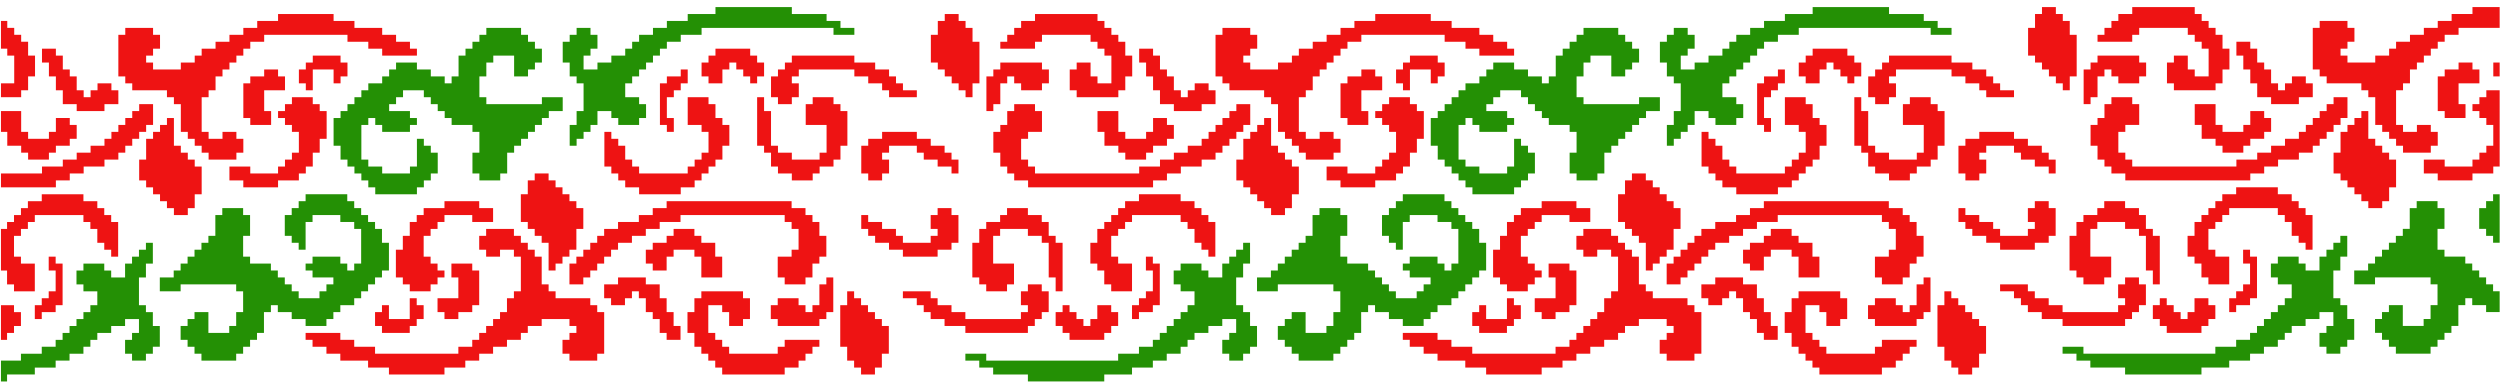 <svg width="1922" height="294" viewBox="0 0 1922 294" fill="none" xmlns="http://www.w3.org/2000/svg">
<g clip-path="url(#clip0_12_11283)">
<path d="M432.61 74.735V85.396H421.932V90.735H416.609V96.057H411.254V101.38H405.932V106.719H400.593V112.041H395.254V117.38H389.915V133.363H384.576V138.702H368.56V133.363H363.221V117.38H368.56V101.38H363.221V96.057H347.205V90.735H341.882V85.396H336.527V80.074H331.204V74.735H325.849V69.412H309.849V74.735H304.494V80.074H299.171V85.396H315.171V90.735H320.527V96.057H315.171V101.38H293.816V96.057H288.494V90.735H283.155V96.057H277.816V122.702H283.155V128.041H293.816V133.363H315.171V128.041H320.527V106.719H325.849V112.041H331.204V117.38H336.527V133.363H331.204V138.702H325.849V144.025H320.527V149.363H288.494V144.025H283.155V138.702H277.816V133.363H272.494V128.041H267.138V122.702H261.816V112.041H256.461V90.735H261.816V85.396H267.138V80.074H272.494V74.735H277.816V69.412H283.155V64.074H293.816V58.751H299.171V53.413H304.494V48.09H320.527V53.413H331.204V58.751H341.882V64.074H347.205V58.751H352.543V42.751H357.882V37.429H363.221V32.106H368.56V26.768H373.899V21.445H400.593V26.768H405.932V32.106H411.254V37.429H416.609V48.09H411.254V53.413H405.932V58.751H395.254V42.751H379.238V48.09H373.899V58.751H368.56V74.735H373.899V80.074H416.609V74.735H432.61Z" fill="#249005"/>
<path d="M26.928 42.754V58.754H21.606V69.415H16.267V74.738H-15.766V69.415H-21.105V53.416H-15.766V48.093H-5.089V58.754H0.25V64.077H10.928V42.754H5.589V37.432H0.25V32.109H-5.089V26.771H-42.444V32.109H-47.799V37.432H-74.477V32.109H-69.155V26.771H-63.8V21.448H-58.477V16.11H-47.799V10.787H0.25V16.11H5.589V21.448H10.928V26.771H16.267V32.109H21.606V42.754H26.928Z" fill="#EE1313"/>
<path d="M58.964 96.056V106.717H53.642V112.039H42.964V117.378H37.609V122.701H21.609V117.378H16.27V112.039H5.592V101.378H0.253V85.394H16.27V101.378H21.609V106.717H37.609V101.378H42.964V90.733H53.642V96.056H58.964Z" fill="#EE1313"/>
<path d="M90.992 69.409V80.071H80.314V85.393H58.959V80.071H48.281V69.409H42.959V58.748H37.603V48.087H32.281V37.426H42.959V42.748H48.281V53.409H53.636V58.748H58.959V69.409H64.314V74.732H69.636V69.409H74.975V64.071H85.653V69.409H90.992Z" fill="#EE1313"/>
<path d="M117.672 80.074V96.058H112.35V101.38H106.994V106.719H101.672V112.041H96.316V117.38H90.994V122.703H80.316V128.041H64.316V133.364H53.639V138.703H42.961V144.025H-53.122V138.703H-63.8V133.364H-69.155V128.041H-74.477V117.38H-79.832V101.38H-74.477V96.058H-69.155V85.397H-63.8V80.074H-47.8V85.397H-42.444V101.38H-53.122V106.719H-58.477V122.703H-53.122V128.041H-47.8V133.364H32.283V128.041H48.283V122.703H58.961V117.38H69.639V112.041H80.316V106.719H85.655V101.38H90.994V96.058H96.316V90.735H101.672V85.397H106.994V80.074H117.672Z" fill="#EE1313"/>
<path d="M320.529 37.432V42.754H293.819V37.432H283.157V32.109H267.141V26.771H203.091V32.109H192.413V37.432H187.075V42.754H181.736V48.093H176.397V53.416H171.058V58.754H165.719V69.415H160.38V74.738H155.042V101.383H160.38V106.722H171.058V101.383H181.736V106.722H187.075V117.383H181.736V122.705H160.38V117.383H155.042V112.044H149.703V106.722H144.38V101.383H139.025V80.077H133.703V74.738H128.347V69.415H101.67V64.077H96.314V58.754H90.992V26.771H96.314V21.448H117.67V26.771H123.025V37.432H117.67V42.754H112.347V48.093H117.67V53.416H139.025V48.093H149.703V42.754H155.042V37.432H165.719V32.109H176.397V26.771H187.075V21.448H197.752V16.11H213.769V10.787H256.463V16.11H272.496V21.448H293.819V26.771H304.496V32.109H315.174V37.432H320.529Z" fill="#EE1313"/>
<path d="M219.111 58.751V69.412H203.094V85.396H208.433V96.057H192.417V90.735H187.078V64.073H192.417V58.751H203.094V53.412H213.772V58.751H219.111Z" fill="#EE1313"/>
<path d="M251.122 85.396V106.718H245.784V117.379H240.445V128.04H235.106V133.363H229.767V138.702H213.767V144.024H187.056V138.702H176.379V128.04H192.412V133.363H213.767V128.04H219.089V122.702H224.428V117.379H229.767V101.379H224.428V96.057H219.089V90.734H213.767V85.396H219.089V80.073H224.428V74.734H240.445V80.073H245.784V85.396H251.122Z" fill="#EE1313"/>
<path d="M155.042 128.042V149.365H149.703V160.026H144.38V165.348H133.703V160.026H128.347V154.687H123.025V149.365H117.67V144.026H112.347V138.704H106.992V122.703H112.347V106.72H117.67V101.381H123.025V96.059H128.347V90.736H133.703V112.042H139.025V117.381H144.38V122.703H149.703V128.042H155.042Z" fill="#EE1313"/>
<path d="M267.14 48.089V58.75H261.818V64.072H256.463V53.411H240.463V69.411H235.107V64.072H229.785V53.411H235.107V48.089H240.463V42.75H261.818V48.089H267.14Z" fill="#EE1313"/>
<path d="M656.832 21.445V26.768H640.799V21.445H539.377V26.768H523.361V32.107H512.683V37.429H507.361V42.751H502.005V48.09H496.683V53.413H491.344V58.751H486.005V64.074H480.667V74.735H491.344V80.074H496.683V90.735H491.344V96.057H475.328V90.735H470.005V85.396H459.328V96.057H453.972V101.38H448.65V106.719H443.295V112.041H437.972V96.057H443.295V85.396H448.65V64.074H443.295V58.751H437.972V48.09H432.617V32.107H437.972V26.768H443.295V21.445H453.972V26.768H459.328V37.429H453.972V42.751H448.65V53.413H459.328V48.09H470.005V42.751H480.667V37.429H486.005V32.107H491.344V26.768H502.005V21.445H512.683V16.107H528.716V10.784H550.055V5.445H608.766V10.784H635.477V16.107H646.154V21.445H656.832Z" fill="#249005"/>
<path d="M587.42 48.087V58.748H582.082V64.071H576.743V58.748H571.404V53.409H566.065V48.087H560.726V53.409H555.387V64.071H544.71V58.748H539.371V48.087H544.71V42.748H550.049V37.426H576.743V42.748H582.082V48.087H587.42Z" fill="#EE1313"/>
<path d="M651.47 85.396V112.04H646.148V122.702H640.793V128.04H630.115V133.363H624.793V138.702H608.759V133.363H598.098V128.04H592.759V117.379H587.421V112.04H582.082V74.734H587.421V85.396H592.759V112.04H598.098V117.379H608.759V122.702H630.115V117.379H635.47V96.057H619.437V80.073H624.793V74.734H640.793V80.073H646.148V85.396H651.47Z" fill="#EE1313"/>
<path d="M528.711 53.412V64.073H523.355V69.412H518.033V74.734H512.678V90.735H518.033V101.379H512.678V96.057H507.355V64.073H512.678V58.751H523.355V53.412H528.711Z" fill="#EE1313"/>
<path d="M560.727 96.057V112.04H555.388V122.702H550.049V128.04H544.71V133.363H539.372V138.702H534.033V144.024H523.355V149.363H491.338V144.024H480.661V138.702H475.322V133.363H470V128.04H464.644V101.379H470V106.718H475.322V112.04H480.661V122.702H486V128.04H491.338V133.363H528.71V128.04H534.033V122.702H539.372V117.379H544.71V101.379H539.372V96.057H528.71V74.734H544.71V80.073H550.049V90.734H555.388V96.057H560.727Z" fill="#EE1313"/>
<path d="M704.861 69.411V74.734H683.505V69.411H678.167V64.072H667.489V58.75H656.828V53.411H614.117V58.75H608.761V64.072H614.117V74.734H608.761V80.073H598.1V74.734H592.761V58.75H598.1V53.411H603.439V48.089H608.761V42.75H656.828V48.089H672.828V53.411H683.505V58.75H688.844V64.072H694.183V69.411H704.861Z" fill="#EE1313"/>
<path d="M736.876 122.703V133.364H731.537V128.042H720.859V122.703H710.181V117.381H704.859V112.042H683.504V117.381H678.165V122.703H683.504V133.364H678.165V138.703H667.487V133.364H662.148V112.042H667.487V106.72H678.165V101.381H704.859V106.72H715.537V112.042H726.214V117.381H731.537V122.703H736.876Z" fill="#EE1313"/>
<path d="M1276.12 74.735V85.396H1265.45V90.735H1260.12V96.057H1254.77V101.38H1249.45V106.719H1244.11V112.041H1238.77V117.38H1233.43V133.363H1228.09V138.702H1212.07V133.363H1206.73V117.38H1212.07V101.38H1206.73V96.057H1190.72V90.735H1185.4V85.396H1180.04V80.074H1174.72V74.735H1169.36V69.412H1153.36V74.735H1148.01V80.074H1142.69V85.396H1158.69V90.735H1164.04V96.057H1158.69V101.38H1137.33V96.057H1132.01V90.735H1126.67V96.057H1121.33V122.702H1126.67V128.041H1137.33V133.363H1158.69V128.041H1164.04V106.719H1169.36V112.041H1174.72V117.38H1180.04V133.363H1174.72V138.702H1169.36V144.025H1164.04V149.363H1132.01V144.025H1126.67V138.702H1121.33V133.363H1116.01V128.041H1110.65V122.702H1105.33V112.041H1099.97V90.735H1105.33V85.396H1110.65V80.074H1116.01V74.735H1121.33V69.412H1126.67V64.074H1137.33V58.751H1142.69V53.413H1148.01V48.09H1164.04V53.413H1174.72V58.751H1185.4V64.074H1190.72V58.751H1196.06V42.751H1201.4V37.429H1206.73V32.106H1212.07V26.768H1217.41V21.445H1244.11V26.768H1249.45V32.106H1254.77V37.429H1260.12V48.09H1254.77V53.413H1249.45V58.751H1238.77V42.751H1222.75V48.09H1217.41V58.751H1212.07V74.735H1217.41V80.074H1260.12V74.735H1276.12Z" fill="#249005"/>
<path d="M753 32.109V64.077H747.677V74.738H742.322V69.415H737V64.077H731.661V58.754H726.322V53.416H720.983V48.093H715.644V26.771H720.983V16.11H726.322V10.787H737V16.11H742.322V21.448H747.677V32.109H753Z" fill="#EE1313"/>
<path d="M806.388 53.41V64.072H801.066V69.41H785.033V64.072H779.711V58.749H774.355V64.072H769.033V80.072H763.678V85.394H758.355V58.749H763.678V53.41H769.033V48.088H801.066V53.41H806.388Z" fill="#EE1313"/>
<path d="M870.44 42.754V58.754H865.118V69.415H859.779V74.738H827.746V69.415H822.407V53.416H827.746V48.093H838.423V58.754H843.762V64.077H854.44V42.754H849.101V37.432H843.762V32.109H838.423V26.771H801.068V32.109H795.713V37.432H769.035V32.109H774.357V26.771H779.713V21.448H785.035V16.11H795.713V10.787H843.762V16.11H849.101V21.448H854.44V26.771H859.779V32.109H865.118V42.754H870.44Z" fill="#EE1313"/>
<path d="M902.476 96.056V106.717H897.154V112.039H886.476V117.378H881.121V122.701H865.121V117.378H859.782V112.039H849.104V101.378H843.765V85.394H859.782V101.378H865.121V106.717H881.121V101.378H886.476V90.733H897.154V96.056H902.476Z" fill="#EE1313"/>
<path d="M934.504 69.409V80.071H923.826V85.393H902.47V80.071H891.793V69.409H886.47V58.748H881.115V48.087H875.793V37.426H886.47V42.748H891.793V53.409H897.148V58.748H902.47V69.409H907.826V74.732H913.148V69.409H918.487V64.071H929.165V69.409H934.504Z" fill="#EE1313"/>
<path d="M961.184 80.074V96.058H955.861V101.38H950.506V106.719H945.184V112.041H939.828V117.38H934.506V122.703H923.828V128.041H907.828V133.364H897.151V138.703H886.473V144.025H790.39V138.703H779.712V133.364H774.357V128.041H769.035V117.38H763.679V101.38H769.035V96.058H774.357V85.397H779.712V80.074H795.712V85.397H801.068V101.38H790.39V106.719H785.035V122.703H790.39V128.041H795.712V133.364H875.795V128.041H891.795V122.703H902.473V117.38H913.151V112.041H923.828V106.719H929.167V101.38H934.506V96.058H939.828V90.735H945.184V85.397H950.506V80.074H961.184Z" fill="#EE1313"/>
<path d="M1164.04 37.432V42.754H1137.33V37.432H1126.67V32.109H1110.65V26.771H1046.6V32.109H1035.93V37.432H1030.59V42.754H1025.25V48.093H1019.91V53.416H1014.57V58.754H1009.23V69.415H1003.89V74.738H998.553V101.383H1003.89V106.722H1014.57V101.383H1025.25V106.722H1030.59V117.383H1025.25V122.705H1003.89V117.383H998.553V112.044H993.214V106.722H987.892V101.383H982.537V80.077H977.214V74.738H971.859V69.415H945.181V64.077H939.826V58.754H934.504V26.771H939.826V21.448H961.181V26.771H966.537V37.432H961.181V42.754H955.859V48.093H961.181V53.416H982.537V48.093H993.214V42.754H998.553V37.432H1009.23V32.109H1019.91V26.771H1030.59V21.448H1041.27V16.11H1057.28V10.787H1099.98V16.11H1116.01V21.448H1137.33V26.771H1148.01V32.109H1158.69V37.432H1164.04Z" fill="#EE1313"/>
<path d="M1062.62 58.751V69.412H1046.61V85.396H1051.95V96.057H1035.93V90.735H1030.59V64.073H1035.93V58.751H1046.61V53.412H1057.29V58.751H1062.62Z" fill="#EE1313"/>
<path d="M1094.64 85.396V106.718H1089.3V117.379H1083.96V128.04H1078.62V133.363H1073.28V138.702H1057.28V144.024H1030.57V138.702H1019.89V128.04H1035.93V133.363H1057.28V128.04H1062.6V122.702H1067.94V117.379H1073.28V101.379H1067.94V96.057H1062.6V90.734H1057.28V85.396H1062.6V80.073H1067.94V74.734H1083.96V80.073H1089.3V85.396H1094.64Z" fill="#EE1313"/>
<path d="M998.553 128.042V149.365H993.214V160.026H987.892V165.348H977.214V160.026H971.859V154.687H966.537V149.365H961.181V144.026H955.859V138.704H950.504V122.703H955.859V106.72H961.181V101.381H966.537V96.059H971.859V90.736H977.214V112.042H982.537V117.381H987.892V122.703H993.214V128.042H998.553Z" fill="#EE1313"/>
<path d="M1110.65 48.089V58.75H1105.33V64.072H1099.97V53.411H1083.97V69.411H1078.62V64.072H1073.29V53.411H1078.62V48.089H1083.97V42.75H1105.33V48.089H1110.65Z" fill="#EE1313"/>
<path d="M1500.35 21.445V26.768H1484.31V21.445H1382.89V26.768H1366.87V32.107H1356.2V37.429H1350.87V42.751H1345.52V48.09H1340.2V53.413H1334.86V58.751H1329.52V64.074H1324.18V74.735H1334.86V80.074H1340.2V90.735H1334.86V96.057H1318.84V90.735H1313.52V85.396H1302.84V96.057H1297.49V101.38H1292.16V106.719H1286.81V112.041H1281.49V96.057H1286.81V85.396H1292.16V64.074H1286.81V58.751H1281.49V48.09H1276.13V32.107H1281.49V26.768H1286.81V21.445H1297.49V26.768H1302.84V37.429H1297.49V42.751H1292.16V53.413H1302.84V48.09H1313.52V42.751H1324.18V37.429H1329.52V32.107H1334.86V26.768H1345.52V21.445H1356.2V16.107H1372.23V10.784H1393.57V5.445H1452.28V10.784H1478.99V16.107H1489.67V21.445H1500.35Z" fill="#249005"/>
<path d="M1430.93 48.087V58.748H1425.6V64.071H1420.26V58.748H1414.92V53.409H1409.58V48.087H1404.24V53.409H1398.9V64.071H1388.22V58.748H1382.88V48.087H1388.22V42.748H1393.56V37.426H1420.26V42.748H1425.6V48.087H1430.93Z" fill="#EE1313"/>
<path d="M1494.98 85.396V112.04H1489.66V122.702H1484.31V128.04H1473.63V133.363H1468.31V138.702H1452.27V133.363H1441.61V128.04H1436.27V117.379H1430.93V112.04H1425.6V74.734H1430.93V85.396H1436.27V112.04H1441.61V117.379H1452.27V122.702H1473.63V117.379H1478.98V96.057H1462.95V80.073H1468.31V74.734H1484.31V80.073H1489.66V85.396H1494.98Z" fill="#EE1313"/>
<path d="M1372.22 53.412V64.073H1366.87V69.412H1361.55V74.734H1356.19V90.735H1361.55V101.379H1356.19V96.057H1350.87V64.073H1356.19V58.751H1366.87V53.412H1372.22Z" fill="#EE1313"/>
<path d="M1404.24 96.057V112.04H1398.9V122.702H1393.56V128.04H1388.22V133.363H1382.89V138.702H1377.55V144.024H1366.87V149.363H1334.85V144.024H1324.17V138.702H1318.84V133.363H1313.51V128.04H1308.16V101.379H1313.51V106.718H1318.84V112.04H1324.17V122.702H1329.51V128.04H1334.85V133.363H1372.22V128.04H1377.55V122.702H1382.89V117.379H1388.22V101.379H1382.89V96.057H1372.22V74.734H1388.22V80.073H1393.56V90.734H1398.9V96.057H1404.24Z" fill="#EE1313"/>
<path d="M1548.37 69.411V74.734H1527.02V69.411H1521.68V64.072H1511V58.75H1500.34V53.411H1457.63V58.75H1452.28V64.072H1457.63V74.734H1452.28V80.073H1441.61V74.734H1436.28V58.75H1441.61V53.411H1446.95V48.089H1452.28V42.75H1500.34V48.089H1516.34V53.411H1527.02V58.75H1532.36V64.072H1537.7V69.411H1548.37Z" fill="#EE1313"/>
<path d="M1580.39 122.703V133.364H1575.05V128.042H1564.37V122.703H1553.69V117.381H1548.37V112.042H1527.02V117.381H1521.68V122.703H1527.02V133.364H1521.68V138.703H1511V133.364H1505.66V112.042H1511V106.72H1521.68V101.381H1548.37V106.72H1559.05V112.042H1569.73V117.381H1575.05V122.703H1580.39Z" fill="#EE1313"/>
<path d="M122.863 223.959V213.297H133.541V207.959H138.863V202.636H144.218V197.314H149.541V191.975H154.88V186.653H160.218V181.314H165.557V165.33H170.896V159.991H186.913V165.33H192.251V181.314H186.913V197.314H192.251V202.636H208.268V207.959H213.59V213.297H218.946V218.62H224.268V223.959H229.623V229.281H245.623V223.959H250.962V218.62H256.301V213.297H240.285V207.959H234.946V202.636H240.285V197.314H261.64V202.636H266.979V207.959H272.318V202.636H277.657V175.991H272.318V170.653H261.64V165.33H240.285V170.653H234.946V191.975H229.623V186.653H224.268V181.314H218.946V165.33H224.268V159.991H229.623V154.669H234.946V149.33H266.979V154.669H272.318V159.991H277.657V165.33H282.979V170.653H288.334V175.991H293.657V186.653H299.012V207.959H293.657V213.297H288.334V218.62H282.979V223.959H277.657V229.281H272.318V234.62H261.64V239.942H256.301V245.281H250.962V250.603H234.946V245.281H224.268V239.942H213.59V234.62H208.268V239.942H202.929V255.942H197.59V261.265H192.251V266.587H186.913V271.926H181.574V277.248H154.88V271.926H149.541V266.587H144.218V261.265H138.863V250.603H144.218V245.281H149.541V239.942H160.218V255.942H176.235V250.603H181.574V239.942H186.913V223.959H181.574V218.62H138.863V223.959H122.863Z" fill="#249005"/>
<path d="M645.98 266.591V234.624H651.303V223.963H656.641V229.285H661.98V234.624H667.303V239.946H672.658V245.285H677.98V250.608H683.336V271.93H677.98V282.591H672.658V287.914H661.98V282.591H656.641V277.252H651.303V266.591H645.98Z" fill="#EE1313"/>
<path d="M592.59 245.282V234.621H597.912V229.282H613.945V234.621H619.267V239.944H624.623V234.621H629.945V218.621H635.3V213.299H640.623V239.944H635.3V245.282H629.945V250.605H597.912V245.282H592.59Z" fill="#EE1313"/>
<path d="M528.539 255.947V239.946H533.861V229.285H539.2V223.963H571.233V229.285H576.572V245.285H571.233V250.608H560.555V239.946H555.217V234.624H544.539V255.947H549.878V261.269H555.217V266.591H560.555V271.93H597.911V266.591H603.266V261.269H629.944V266.591H624.621V271.93H619.266V277.252H613.944V282.591H603.266V287.914H555.217V282.591H549.878V277.252H544.539V271.93H539.2V266.591H533.861V255.947H528.539Z" fill="#EE1313"/>
<path d="M496.504 202.637V191.976H501.826V186.653H512.504V181.315H517.859V175.992H533.859V181.315H539.198V186.653H549.876V197.315H555.214V213.298H539.198V197.315H533.859V191.976H517.859V197.315H512.504V207.959H501.826V202.637H496.504Z" fill="#EE1313"/>
<path d="M464.472 229.282V218.621H475.15V213.299H496.505V218.621H507.183V229.282H512.505V239.944H517.861V250.605H523.183V261.266H512.505V255.944H507.183V245.282H501.828V239.944H496.505V229.282H491.15V223.96H485.828V229.282H480.472V234.621H469.795V229.282H464.472Z" fill="#EE1313"/>
<path d="M437.793 218.623V202.639H443.115V197.317H448.454V191.978H453.793V186.656H459.132V181.317H464.47V175.994H475.148V170.655H491.148V165.333H501.826V159.994H512.504V154.672H608.586V159.994H619.264V165.333H624.619V170.655H629.942V181.317H635.297V197.317H629.942V202.639H624.619V213.3H619.264V218.623H603.264V213.3H597.909V197.317H608.586V191.978H613.942V175.994H608.586V170.655H603.264V165.333H523.181V170.655H507.181V175.994H496.504V181.317H485.826V186.656H475.148V191.978H469.793V197.317H464.47V202.639H459.132V207.961H453.793V213.3H448.454V218.623H437.793Z" fill="#EE1313"/>
<path d="M234.949 261.265V255.943H261.643V261.265H272.321V266.588H288.337V271.927H352.387V266.588H363.065V261.265H368.404V255.943H373.742V250.604H379.081V245.282H384.42V239.943H389.759V229.282H395.098V223.959H400.437V197.315H395.098V191.976H384.42V197.315H373.742V191.976H368.404V181.315H373.742V175.992H395.098V181.315H400.437V186.653H405.775V191.976H411.098V197.315H416.453V218.621H421.776V223.959H427.131V229.282H453.809V234.621H459.147V239.943H464.486V271.927H459.147V277.249H437.809V271.927H432.453V261.265H437.809V255.943H443.131V250.604H437.809V245.282H416.453V250.604H405.775V255.943H400.437V261.265H389.759V266.588H379.081V271.927H368.404V277.249H357.726V282.588H341.709V287.91H299.015V282.588H282.982V277.249H261.643V271.927H250.965V266.588H240.288V261.265H234.949Z" fill="#EE1313"/>
<path d="M336.375 239.945V229.283H352.391V213.3H347.052V202.639H363.069V207.961H368.408V234.622H363.069V239.945H352.391V245.284H341.714V239.945H336.375Z" fill="#EE1313"/>
<path d="M304.355 213.3V191.978H309.694V181.317H315.033V170.655H320.372V165.333H325.711V159.994H341.711V154.672H368.421V159.994H379.083V170.655H363.066V165.333H341.711V170.655H336.388V175.994H331.049V181.317H325.711V197.317H331.049V202.639H336.388V207.961H341.711V213.3H336.388V218.623H331.049V223.962H315.033V218.623H309.694V213.3H304.355Z" fill="#EE1313"/>
<path d="M400.422 170.654V149.331H405.76V138.67H411.083V133.348H421.76V138.67H427.116V144.009H432.438V149.331H437.793V154.67H443.116V159.992H448.455V175.992H443.116V191.976H437.793V197.315H432.438V202.637H427.116V207.96H421.76V186.654H416.438V181.315H411.083V175.992H405.76V170.654H400.422Z" fill="#EE1313"/>
<path d="M288.336 250.606V239.944H293.658V234.622H299.013V245.283H315.013V229.283H320.369V234.622H325.691V245.283H320.369V250.606H315.013V255.944H293.658V250.606H288.336Z" fill="#EE1313"/>
<path d="M-101.348 277.25V271.928H-85.315V277.25H16.107V271.928H32.107V266.589H42.784V261.266H48.123V255.944H53.462V250.605H58.801V245.283H64.14V239.944H69.478V234.622H74.817V223.96H64.14V218.621H58.801V207.96H64.14V202.638H80.156V207.96H85.478V213.299H96.156V202.638H101.512V197.316H106.834V191.977H112.189V186.654H117.512V202.638H112.189V213.299H106.834V234.622H112.189V239.944H117.512V250.605H122.867V266.589H117.512V271.928H112.189V277.25H101.512V271.928H96.156V261.266H101.512V255.944H106.834V245.283H96.156V250.605H85.478V255.944H74.817V261.266H69.478V266.589H64.14V271.928H53.462V277.25H42.784V282.589H26.768V287.911H5.429V293.25H-53.282V287.911H-79.993V282.589H-90.67V277.25H-101.348Z" fill="#249005"/>
<path d="M-31.946 250.605V239.943H-26.607V234.621H-21.268V239.943H-15.929V245.282H-10.59V250.605H-5.252V245.282H0.087V234.621H10.765V239.943H16.104V250.605H10.765V255.944H5.426V261.266H-21.268V255.944H-26.607V250.605H-31.946Z" fill="#EE1313"/>
<path d="M26.765 245.286V234.624H32.104V229.286H37.443V223.963H42.782V207.963H37.443V197.318H42.782V202.641H48.12V234.624H42.782V239.947H32.104V245.286H26.765Z" fill="#EE1313"/>
<path d="M-5.25 202.636V186.653H0.088V175.991H5.427V170.653H10.766V165.33H16.105V159.991H21.444V154.669H32.105V149.33H64.138V154.669H74.816V159.991H80.154V165.33H85.477V170.653H90.832V197.314H85.477V191.975H80.154V186.653H74.816V175.991H69.477V170.653H64.138V165.33H26.766V170.653H21.444V175.991H16.105V181.314H10.766V197.314H16.105V202.636H26.766V223.959H10.766V218.62H5.427V207.959H0.088V202.636H-5.25Z" fill="#EE1313"/>
<path d="M966.39 223.959V213.297H977.068V207.959H982.39V202.636H987.746V197.314H993.068V191.975H998.407V186.653H1003.75V181.314H1009.09V165.33H1014.43V159.991H1030.44V165.33H1035.78V181.314H1030.44V197.314H1035.78V202.636H1051.8V207.959H1057.12V213.297H1062.48V218.62H1067.8V223.959H1073.15V229.281H1089.15V223.959H1094.49V218.62H1099.83V213.297H1083.81V207.959H1078.48V202.636H1083.81V197.314H1105.17V202.636H1110.51V207.959H1115.85V202.636H1121.19V175.991H1115.85V170.653H1105.17V165.33H1083.81V170.653H1078.48V191.975H1073.15V186.653H1067.8V181.314H1062.48V165.33H1067.8V159.991H1073.15V154.669H1078.48V149.33H1110.51V154.669H1115.85V159.991H1121.19V165.33H1126.51V170.653H1131.86V175.991H1137.19V186.653H1142.54V207.959H1137.19V213.297H1131.86V218.62H1126.51V223.959H1121.19V229.281H1115.85V234.62H1105.17V239.942H1099.83V245.281H1094.49V250.603H1078.48V245.281H1067.8V239.942H1057.12V234.62H1051.8V239.942H1046.46V255.942H1041.12V261.265H1035.78V266.587H1030.44V271.926H1025.1V277.248H998.407V271.926H993.068V266.587H987.746V261.265H982.39V250.603H987.746V245.281H993.068V239.942H1003.75V255.942H1019.76V250.603H1025.1V239.942H1030.44V223.959H1025.1V218.62H982.39V223.959H966.39Z" fill="#249005"/>
<path d="M1489.52 266.591V234.624H1494.84V223.963H1500.18V229.285H1505.52V234.624H1510.84V239.946H1516.2V245.285H1521.52V250.608H1526.88V271.93H1521.52V282.591H1516.2V287.914H1505.52V282.591H1500.18V277.252H1494.84V266.591H1489.52Z" fill="#EE1313"/>
<path d="M1436.13 245.281V234.619H1441.45V229.28H1457.49V234.619H1462.81V239.942H1468.16V234.619H1473.49V218.619H1478.84V213.297H1484.16V239.942H1478.84V245.281H1473.49V250.603H1441.45V245.281H1436.13Z" fill="#EE1313"/>
<path d="M1372.08 255.947V239.946H1377.4V229.285H1382.74V223.963H1414.77V229.285H1420.11V245.285H1414.77V250.608H1404.1V239.946H1398.76V234.624H1388.08V255.947H1393.42V261.269H1398.76V266.591H1404.1V271.93H1441.45V266.591H1446.81V261.269H1473.48V266.591H1468.16V271.93H1462.81V277.252H1457.48V282.591H1446.81V287.914H1398.76V282.591H1393.42V277.252H1388.08V271.93H1382.74V266.591H1377.4V255.947H1372.08Z" fill="#EE1313"/>
<path d="M1340.05 202.635V191.974H1345.37V186.651H1356.05V181.313H1361.4V175.99H1377.4V181.313H1382.74V186.651H1393.42V197.313H1398.76V213.296H1382.74V197.313H1377.4V191.974H1361.4V197.313H1356.05V207.957H1345.37V202.635H1340.05Z" fill="#EE1313"/>
<path d="M1308.01 229.28V218.619H1318.69V213.297H1340.05V218.619H1350.72V229.28H1356.05V239.942H1361.4V250.603H1366.72V261.264H1356.05V255.942H1350.72V245.281H1345.37V239.942H1340.05V229.28H1334.69V223.958H1329.37V229.28H1324.01V234.619H1313.34V229.28H1308.01Z" fill="#EE1313"/>
<path d="M1281.34 218.623V202.639H1286.66V197.317H1292V191.978H1297.34V186.656H1302.68V181.317H1308.02V175.994H1318.69V170.655H1334.69V165.333H1345.37V159.994H1356.05V154.672H1452.13V159.994H1462.81V165.333H1468.16V170.655H1473.49V181.317H1478.84V197.317H1473.49V202.639H1468.16V213.3H1462.81V218.623H1446.81V213.3H1441.45V197.317H1452.13V191.978H1457.49V175.994H1452.13V170.655H1446.81V165.333H1366.73V170.655H1350.73V175.994H1340.05V181.317H1329.37V186.656H1318.69V191.978H1313.34V197.317H1308.02V202.639H1302.68V207.961H1297.34V213.3H1292V218.623H1281.34Z" fill="#EE1313"/>
<path d="M1078.48 261.263V255.941H1105.17V261.263H1115.85V266.586H1131.87V271.925H1195.92V266.586H1206.59V261.263H1211.93V255.941H1217.27V250.602H1222.61V245.28H1227.95V239.941H1233.29V229.28H1238.63V223.957H1243.97V197.313H1238.63V191.974H1227.95V197.313H1217.27V191.974H1211.93V181.313H1217.27V175.99H1238.63V181.313H1243.97V186.651H1249.3V191.974H1254.63V197.313H1259.98V218.619H1265.3V223.957H1270.66V229.28H1297.34V234.619H1302.68V239.941H1308.02V271.925H1302.68V277.247H1281.34V271.925H1275.98V261.263H1281.34V255.941H1286.66V250.602H1281.34V245.28H1259.98V250.602H1249.3V255.941H1243.97V261.263H1233.29V266.586H1222.61V271.925H1211.93V277.247H1201.26V282.586H1185.24V287.908H1142.54V282.586H1126.51V277.247H1105.17V271.925H1094.49V266.586H1083.82V261.263H1078.48Z" fill="#EE1313"/>
<path d="M1179.9 239.945V229.283H1195.92V213.3H1190.58V202.639H1206.6V207.961H1211.94V234.622H1206.6V239.945H1195.92V245.284H1185.24V239.945H1179.9Z" fill="#EE1313"/>
<path d="M1147.88 213.3V191.978H1153.22V181.317H1158.56V170.655H1163.9V165.333H1169.24V159.994H1185.24V154.672H1211.95V159.994H1222.61V170.655H1206.6V165.333H1185.24V170.655H1179.92V175.994H1174.58V181.317H1169.24V197.317H1174.58V202.639H1179.92V207.961H1185.24V213.3H1179.92V218.623H1174.58V223.962H1158.56V218.623H1153.22V213.3H1147.88Z" fill="#EE1313"/>
<path d="M1243.97 170.654V149.331H1249.31V138.67H1254.63V133.348H1265.31V138.67H1270.66V144.009H1275.98V149.331H1281.34V154.67H1286.66V159.992H1292V175.992H1286.66V191.976H1281.34V197.315H1275.98V202.637H1270.66V207.96H1265.31V186.654H1259.98V181.315H1254.63V175.992H1249.31V170.654H1243.97Z" fill="#EE1313"/>
<path d="M1131.86 250.606V239.944H1137.19V234.622H1142.54V245.283H1158.54V229.283H1163.9V234.622H1169.22V245.283H1163.9V250.606H1158.54V255.944H1137.19V250.606H1131.86Z" fill="#EE1313"/>
<path d="M742.179 277.25V271.928H758.212V277.25H859.634V271.928H875.634V266.589H886.312V261.266H891.651V255.944H896.989V250.605H902.328V245.283H907.667V239.944H913.006V234.622H918.345V223.96H907.667V218.621H902.328V207.96H907.667V202.638H923.684V207.96H929.006V213.299H939.684V202.638H945.039V197.316H950.361V191.977H955.717V186.654H961.039V202.638H955.717V213.299H950.361V234.622H955.717V239.944H961.039V250.605H966.394V266.589H961.039V271.928H955.717V277.25H945.039V271.928H939.684V261.266H945.039V255.944H950.361V245.283H939.684V250.605H929.006V255.944H918.345V261.266H913.006V266.589H907.667V271.928H896.989V277.25H886.312V282.589H870.295V287.911H848.956V293.25H790.245V287.911H763.535V282.589H752.857V277.25H742.179Z" fill="#249005"/>
<path d="M811.582 250.605V239.943H816.921V234.621H822.259V239.943H827.598V245.282H832.937V250.605H838.276V245.282H843.615V234.621H854.293V239.943H859.631V250.605H854.293V255.944H848.954V261.266H822.259V255.944H816.921V250.605H811.582Z" fill="#EE1313"/>
<path d="M747.531 213.298V186.653H752.853V175.992H758.209V170.653H768.886V165.331H774.209V159.992H790.242V165.331H800.903V170.653H806.242V181.315H811.581V186.653H816.919V223.959H811.581V213.298H806.242V186.653H800.903V181.315H790.242V175.992H768.886V181.315H763.531V202.637H779.564V218.621H774.209V223.959H758.209V218.621H752.853V213.298H747.531Z" fill="#EE1313"/>
<path d="M870.293 245.286V234.624H875.632V229.286H880.97V223.963H886.309V207.963H880.97V197.318H886.309V202.641H891.648V234.624H886.309V239.947H875.632V245.286H870.293Z" fill="#EE1313"/>
<path d="M838.277 202.636V186.653H843.616V175.991H848.955V170.653H854.294V165.33H859.632V159.991H864.971V154.669H875.633V149.33H907.666V154.669H918.343V159.991H923.682V165.33H929.004V170.653H934.36V197.314H929.004V191.975H923.682V186.653H918.343V175.991H913.004V170.653H907.666V165.33H870.294V170.653H864.971V175.991H859.632V181.314H854.294V197.314H859.632V202.636H870.294V223.959H854.294V218.62H848.955V207.959H843.616V202.636H838.277Z" fill="#EE1313"/>
<path d="M694.14 229.284V223.962H715.496V229.284H720.835V234.623H731.512V239.945H742.173V245.284H784.884V239.945H790.24V234.623H784.884V223.962H790.24V218.623H800.901V223.962H806.24V239.945H800.901V245.284H795.562V250.607H790.24V255.946H742.173V250.607H726.173V245.284H715.496V239.945H710.157V234.623H704.818V229.284H694.14Z" fill="#EE1313"/>
<path d="M662.129 175.992V165.331H667.451V170.653H678.129V175.992H688.806V181.315H694.145V186.653H715.501V181.315H720.839V175.992H715.501V165.331H720.839V159.992H731.517V165.331H736.856V186.653H731.517V191.976H720.839V197.315H694.145V191.976H683.468V186.653H672.79V181.315H667.451V175.992H662.129Z" fill="#EE1313"/>
<path d="M1596.55 26.77V58.737H1591.23V69.398H1585.87V64.076H1580.55V58.737H1575.21V53.414H1569.87V48.076H1564.53V42.753H1559.19V21.431H1564.53V10.77H1569.87V5.447H1580.55V10.77H1585.87V16.108H1591.23V26.77H1596.55Z" fill="#EE1313"/>
<path d="M1649.94 48.07V58.732H1644.61V64.07H1628.58V58.732H1623.26V53.409H1617.9V58.732H1612.58V74.732H1607.23V80.054H1601.9V53.409H1607.23V48.07H1612.58V42.748H1644.61V48.07H1649.94Z" fill="#EE1313"/>
<path d="M1713.99 37.414V53.414H1708.67V64.076H1703.33V69.398H1671.29V64.076H1665.96V48.076H1671.29V42.753H1681.97V53.414H1687.31V58.737H1697.99V37.414H1692.65V32.092H1687.31V26.77H1681.97V21.431H1644.62V26.77H1639.26V32.092H1612.58V26.77H1617.91V21.431H1623.26V16.108H1628.58V10.77H1639.26V5.447H1687.31V10.77H1692.65V16.108H1697.99V21.431H1703.33V26.77H1708.67V37.414H1713.99Z" fill="#EE1313"/>
<path d="M1746.03 90.716V101.377H1740.7V106.699H1730.02V112.038H1724.67V117.361H1708.67V112.038H1703.33V106.699H1692.65V96.038H1687.31V80.055H1703.33V96.038H1708.67V101.377H1724.67V96.038H1730.02V85.394H1740.7V90.716H1746.03Z" fill="#EE1313"/>
<path d="M1778.05 64.07V74.731H1767.37V80.053H1746.02V74.731H1735.34V64.07H1730.02V53.408H1724.66V42.747H1719.34V32.086H1730.02V37.408H1735.34V48.069H1740.7V53.408H1746.02V64.07H1751.37V69.392H1756.7V64.07H1762.04V58.731H1772.71V64.07H1778.05Z" fill="#EE1313"/>
<path d="M1804.73 74.734V90.718H1799.41V96.04H1794.05V101.379H1788.73V106.702H1783.38V112.04H1778.05V117.363H1767.38V122.702H1751.38V128.024H1740.7V133.363H1730.02V138.685H1633.94V133.363H1623.26V128.024H1617.91V122.702H1612.58V112.04H1607.23V96.04H1612.58V90.718H1617.91V80.057H1623.26V74.734H1639.26V80.057H1644.62V96.04H1633.94V101.379H1628.58V117.363H1633.94V122.702H1639.26V128.024H1719.34V122.702H1735.34V117.363H1746.02V112.04H1756.7V106.702H1767.38V101.379H1772.72V96.04H1778.05V90.718H1783.38V85.396H1788.73V80.057H1794.05V74.734H1804.73Z" fill="#EE1313"/>
<path d="M2007.59 32.092V37.414H1980.88V32.092H1970.22V26.77H1954.2V21.431H1890.15V26.77H1879.47V32.092H1874.14V37.414H1868.8V42.753H1863.46V48.076H1858.12V53.414H1852.78V64.076H1847.44V69.398H1842.1V96.043H1847.44V101.382H1858.12V96.043H1868.8V101.382H1874.14V112.043H1868.8V117.365H1847.44V112.043H1842.1V106.704H1836.76V101.382H1831.44V96.043H1826.09V74.737H1820.76V69.398H1815.41V64.076H1788.73V58.737H1783.37V53.414H1778.05V21.431H1783.37V16.108H1804.73V21.431H1810.09V32.092H1804.73V37.414H1799.41V42.753H1804.73V48.076H1826.09V42.753H1836.76V37.414H1842.1V32.092H1852.78V26.77H1863.46V21.431H1874.14V16.108H1884.81V10.77H1900.83V5.447H1943.52V10.77H1959.56V16.108H1980.88V21.431H1991.56V26.77H2002.23V32.092H2007.59Z" fill="#EE1313"/>
<path d="M1906.17 53.411V64.072H1890.15V80.056H1895.49V90.717H1879.48V85.395H1874.14V58.733H1879.48V53.411H1890.15V48.072H1900.83V53.411H1906.17Z" fill="#EE1313"/>
<path d="M1938.18 80.056V101.378H1932.84V112.039H1927.51V122.701H1922.17V128.023H1916.83V133.362H1900.83V138.684H1874.12V133.362H1863.44V122.701H1879.47V128.023H1900.83V122.701H1906.15V117.362H1911.49V112.039H1916.83V96.039H1911.49V90.717H1906.15V85.395H1900.83V80.056H1906.15V74.733H1911.49V69.394H1927.51V74.733H1932.84V80.056H1938.18Z" fill="#EE1313"/>
<path d="M1842.1 122.702V144.025H1836.76V154.686H1831.44V160.008H1820.76V154.686H1815.41V149.347H1810.09V144.025H1804.73V138.686H1799.41V133.364H1794.05V117.364H1799.41V101.38H1804.73V96.041H1810.09V90.719H1815.41V85.397H1820.76V106.702H1826.09V112.041H1831.44V117.364H1836.76V122.702H1842.1Z" fill="#EE1313"/>
<path d="M1954.2 42.749V53.41H1948.88V58.733H1943.52V48.071H1927.52V64.071H1922.17V58.733H1916.85V48.071H1922.17V42.749H1927.52V37.41H1948.88V42.749H1954.2Z" fill="#EE1313"/>
<path d="M1809.92 218.619V207.958H1820.6V202.619H1825.92V197.296H1831.28V191.974H1836.6V186.635H1841.94V181.313H1847.28V175.974H1852.61V159.99H1857.95V154.651H1873.97V159.99H1879.31V175.974H1873.97V191.974H1879.31V197.296H1895.32V202.619H1900.65V207.958H1906V213.28H1911.32V218.619H1916.68V223.941H1932.68V218.619H1938.02V213.28H1943.36V207.958H1927.34V202.619H1922V197.296H1927.34V191.974H1948.7V197.296H1954.04V202.619H1959.37V197.296H1964.71V170.652H1959.37V165.313H1948.7V159.99H1927.34V165.313H1922V186.635H1916.68V181.313H1911.32V175.974H1906V159.99H1911.32V154.651H1916.68V149.329H1922V143.99H1954.04V149.329H1959.37V154.651H1964.71V159.99H1970.04V165.313H1975.39V170.652H1980.71V181.313H1986.07V202.619H1980.71V207.958H1975.39V213.28H1970.04V218.619H1964.71V223.941H1959.37V229.28H1948.7V234.602H1943.36V239.941H1938.02V245.264H1922V239.941H1911.32V234.602H1900.65V229.28H1895.32V234.602H1889.99V250.602H1884.65V255.925H1879.31V261.247H1873.97V266.586H1868.63V271.908H1841.94V266.586H1836.6V261.247H1831.28V255.925H1825.92V245.264H1831.28V239.941H1836.6V234.602H1847.28V250.602H1863.29V245.264H1868.63V234.602H1873.97V218.619H1868.63V213.28H1825.92V218.619H1809.92Z" fill="#249005"/>
<path d="M1585.71 271.91V266.588H1601.74V271.91H1703.16V266.588H1719.16V261.249H1729.84V255.926H1735.18V250.604H1740.52V245.265H1745.86V239.943H1751.2V234.604H1756.54V229.282H1761.87V218.62H1751.2V213.282H1745.86V202.62H1751.2V197.298H1767.21V202.62H1772.54V207.959H1783.21V197.298H1788.57V191.976H1793.89V186.637H1799.25V181.314H1804.57V197.298H1799.25V207.959H1793.89V229.282H1799.25V234.604H1804.57V245.265H1809.92V261.249H1804.57V266.588H1799.25V271.91H1788.57V266.588H1783.21V255.926H1788.57V250.604H1793.89V239.943H1783.21V245.265H1772.54V250.604H1761.87V255.926H1756.54V261.249H1751.2V266.588H1740.52V271.91H1729.84V277.249H1713.82V282.571H1692.49V287.91H1633.77V282.571H1607.06V277.249H1596.39V271.91H1585.71Z" fill="#249005"/>
<path d="M1655.11 245.265V234.604H1660.45V229.281H1665.79V234.604H1671.13V239.942H1676.47V245.265H1681.81V239.942H1687.14V229.281H1697.82V234.604H1703.16V245.265H1697.82V250.604H1692.48V255.926H1665.79V250.604H1660.45V245.265H1655.11Z" fill="#EE1313"/>
<path d="M1591.06 207.958V181.314H1596.38V170.652H1601.74V165.314H1612.42V159.991H1617.74V154.652H1633.77V159.991H1644.43V165.314H1649.77V175.975H1655.11V181.314H1660.45V218.62H1655.11V207.958H1649.77V181.314H1644.43V175.975H1633.77V170.652H1612.42V175.975H1607.06V197.297H1623.09V213.281H1617.74V218.62H1601.74V213.281H1596.38V207.958H1591.06Z" fill="#EE1313"/>
<path d="M1713.82 239.946V229.285H1719.16V223.946H1724.5V218.623H1729.84V202.623H1724.5V191.979H1729.84V197.301H1735.18V229.285H1729.84V234.607H1719.16V239.946H1713.82Z" fill="#EE1313"/>
<path d="M1681.81 197.296V181.313H1687.15V170.652H1692.48V165.313H1697.82V159.99H1703.16V154.651H1708.5V149.329H1719.16V143.99H1751.19V149.329H1761.87V154.651H1767.21V159.99H1772.53V165.313H1777.89V191.974H1772.53V186.635H1767.21V181.313H1761.87V170.652H1756.53V165.313H1751.19V159.99H1713.82V165.313H1708.5V170.652H1703.16V175.974H1697.82V191.974H1703.16V197.296H1713.82V218.619H1697.82V213.28H1692.48V202.619H1687.15V197.296H1681.81Z" fill="#EE1313"/>
<path d="M1537.67 223.944V218.622H1559.03V223.944H1564.36V229.283H1575.04V234.606H1585.7V239.944H1628.41V234.606H1633.77V229.283H1628.41V218.622H1633.77V213.283H1644.43V218.622H1649.77V234.606H1644.43V239.944H1639.09V245.267H1633.77V250.606H1585.7V245.267H1569.7V239.944H1559.03V234.606H1553.69V229.283H1548.35V223.944H1537.67Z" fill="#EE1313"/>
<path d="M1505.66 170.652V159.991H1510.98V165.314H1521.66V170.652H1532.34V175.975H1537.67V181.314H1559.03V175.975H1564.37V170.652H1559.03V159.991H1564.37V154.652H1575.05V159.991H1580.39V181.314H1575.05V186.636H1564.37V191.975H1537.67V186.636H1527V181.314H1516.32V175.975H1510.98V170.652H1505.66Z" fill="#EE1313"/>
</g>
<defs>
<clipPath id="clip0_12_11283">
<rect width="1921" height="294" fill="white" transform="translate(0.738)"/>
</clipPath>
</defs>
</svg>

